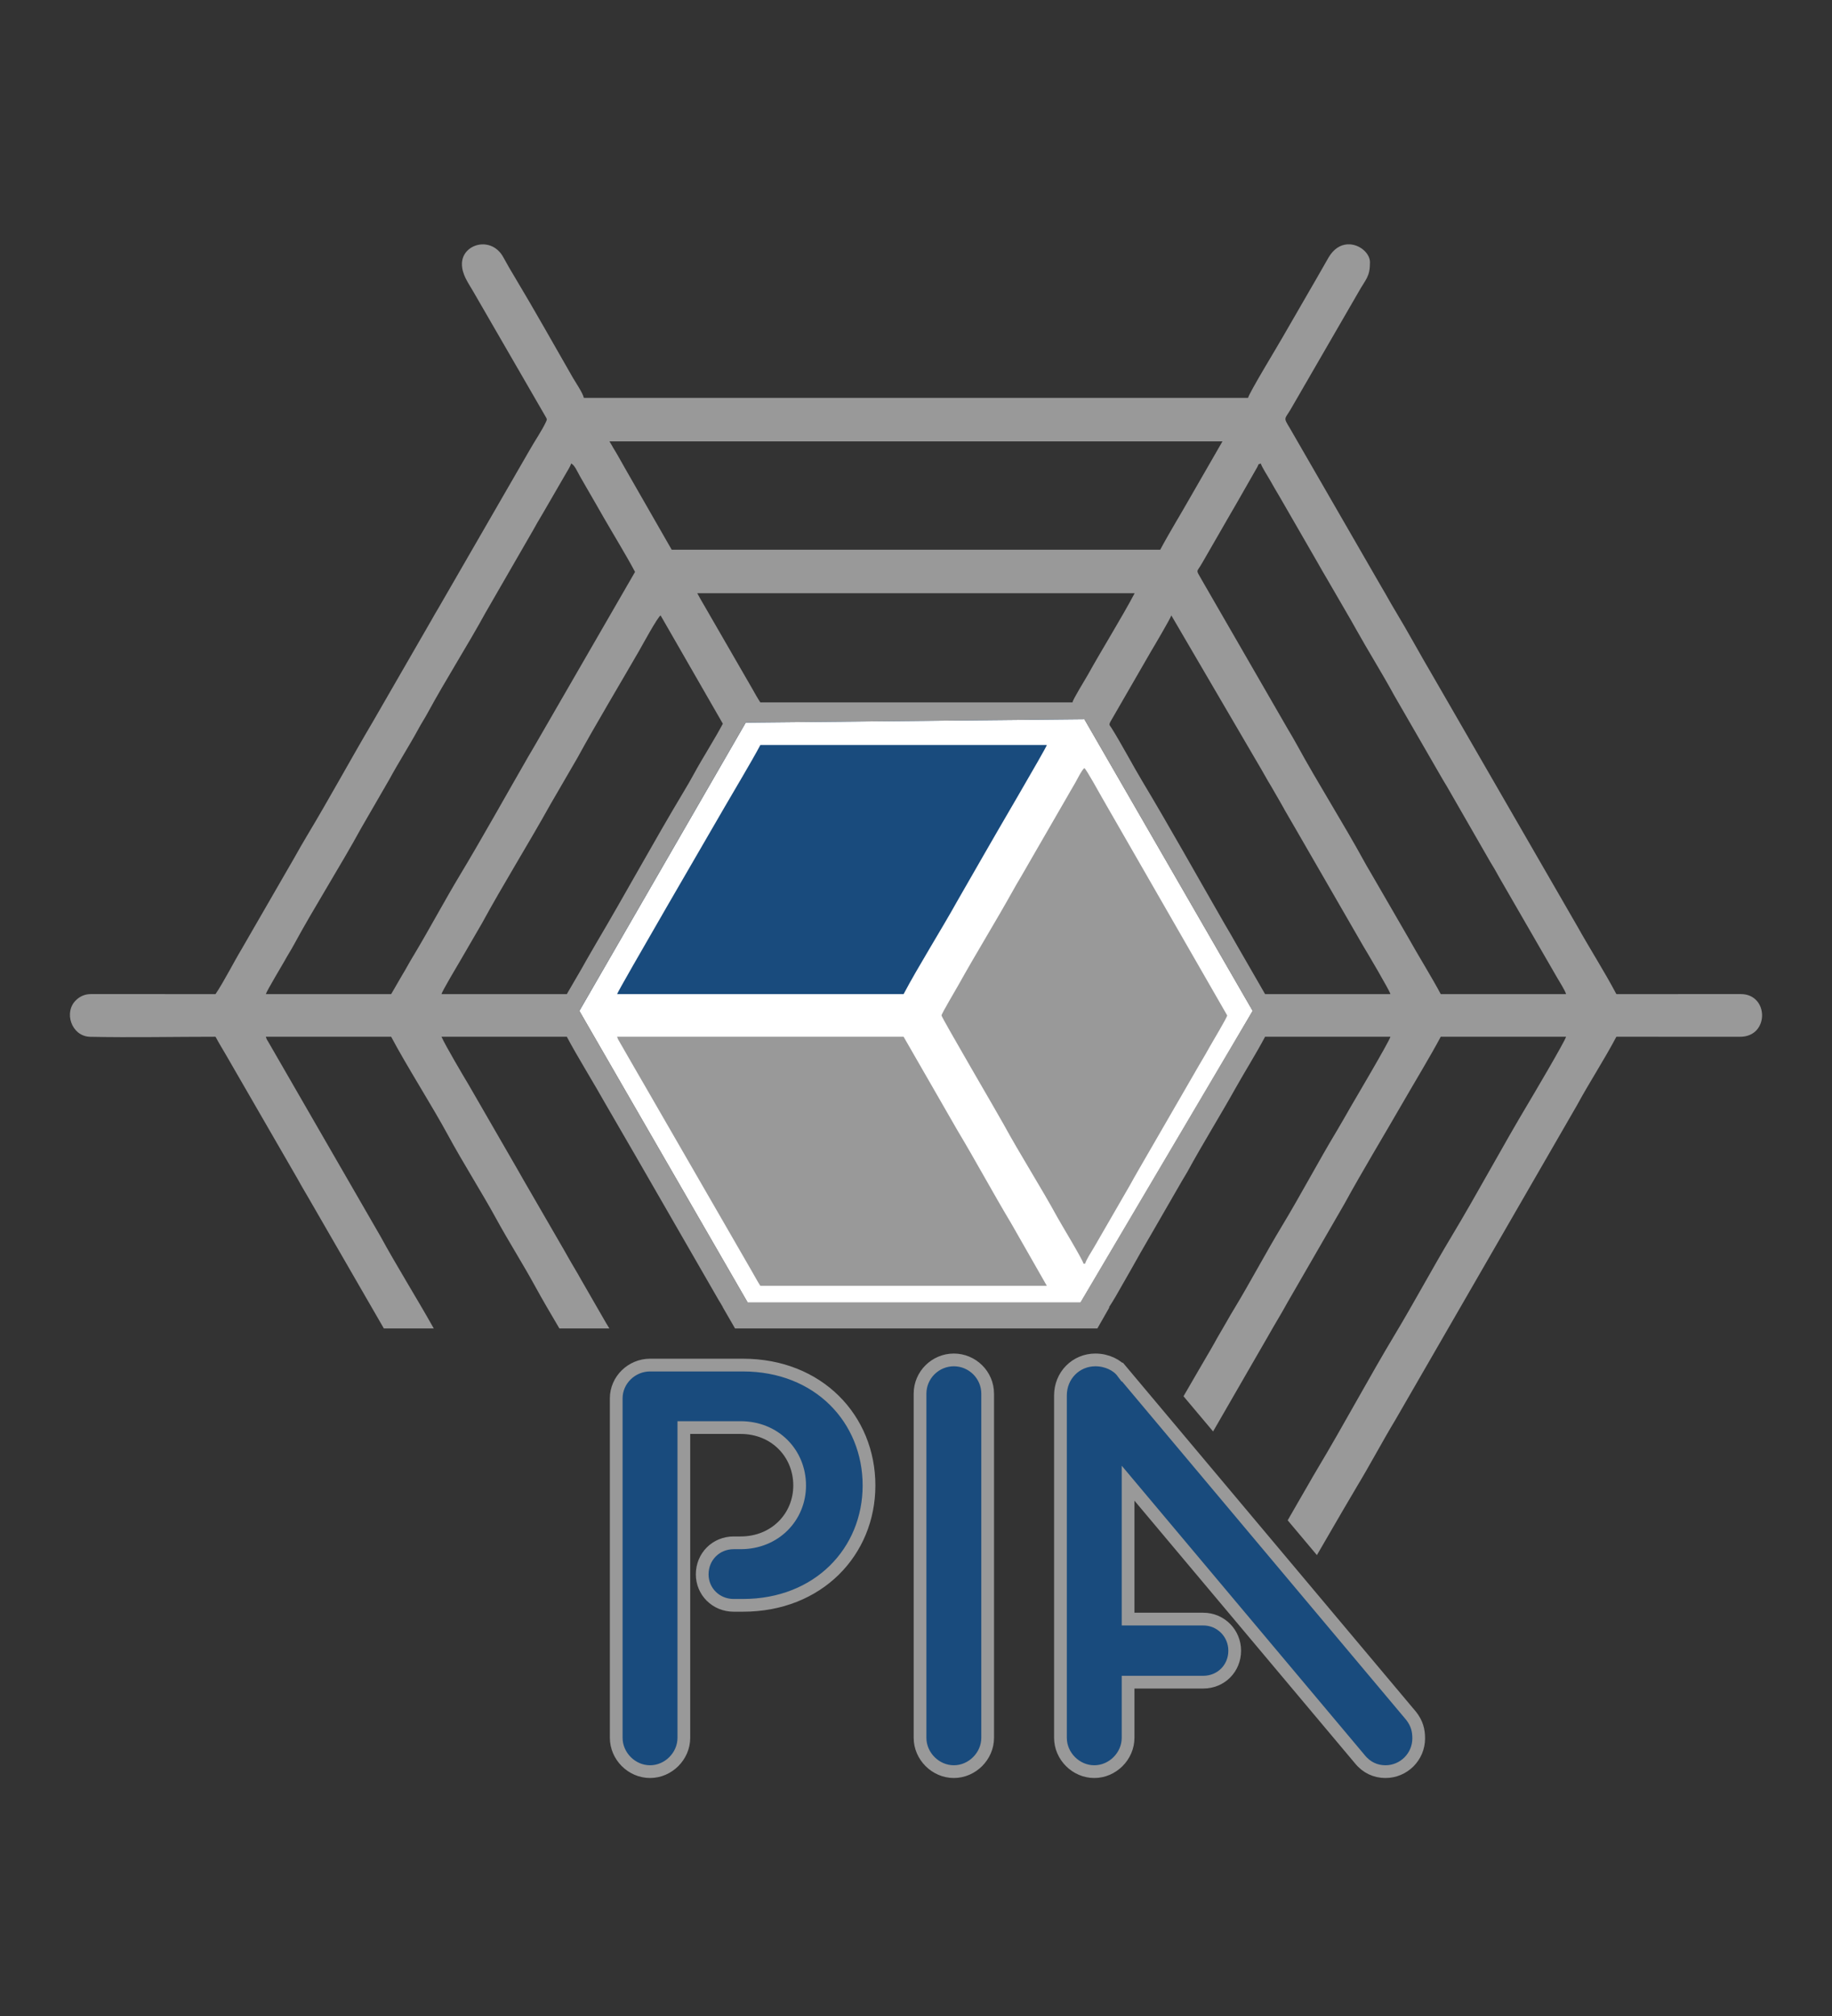 <?xml version="1.0" encoding="UTF-8"?>
<!DOCTYPE svg PUBLIC "-//W3C//DTD SVG 1.1//EN" "http://www.w3.org/Graphics/SVG/1.1/DTD/svg11.dtd">
<!-- Creator: CorelDRAW SE (OEM-Version) -->
<svg xmlns="http://www.w3.org/2000/svg" xml:space="preserve" width="600px" height="660px" version="1.1" shape-rendering="geometricPrecision" text-rendering="geometricPrecision" image-rendering="optimizeQuality" fill-rule="evenodd" clip-rule="evenodd"
viewBox="0 0 600 660"
 xmlns:xlink="http://www.w3.org/1999/xlink">
 <rect x="0" y="0" width="600" height="660" fill="#333333" stroke="none"/>
 <g id="Format">
  <polygon fill="none" points="0,0 600,0 600,660 0,660 "/>
 </g>
 <g id="PIA">
  <g id="PIA_0">
   <g>
    <g id="Wuerfel">
     <polygon fill="#999999" points="189.76,330.94 300.01,330.94 355.13,426.41 244.88,426.41 "/>
     <polygon fill="#194B7D" points="189.76,330.94 300.01,330.94 355.13,235.46 244.88,235.46 "/>
     <polygon fill="#999999" points="300.01,330.94 355.13,426.41 410.25,330.94 355.13,235.46 "/>
    </g>
    <path id="Netz_x0020_innen" fill="white" d="M244.88 426.41l-55.12 -95.47 54.48 -94.37 110.89 -1.11 55.12 95.48 -56.39 95.47 -108.98 0zm-42.77 -87l93.83 0 17.54 30.49c5.91,9.84 11.78,20.74 17.7,30.61l11.67 20.44 -93.83 0c-1.02,-1.53 -1.87,-3.26 -2.88,-4.94l-35.25 -61.08c-1.08,-1.79 -1.91,-3.37 -2.97,-5.13l-5.51 -9.57c-0.2,-0.41 -0.2,-0.61 -0.3,-0.82zm153.03 -87.96c0.78,0.57 5.31,8.91 5.95,9.97l40.83 71.01c0,0.63 -4.87,8.73 -5.65,10.14 -0.96,1.71 -1.9,3.37 -2.86,4.96 -1.04,1.71 -1.91,3.33 -2.97,5.12l-17.6 30.44c-1.03,1.76 -1.83,3.22 -2.82,5l-11.76 20.35c-0.73,1.22 -2.57,4.07 -2.85,5.25l-0.55 0c-0.34,-1.43 -7.46,-13.15 -8.56,-15.18 -5.31,-9.72 -12.36,-20.81 -17.6,-30.43 -1.58,-2.92 -20.35,-34.98 -20.35,-35.65 0,-0.53 4.89,-8.77 5.65,-10.14 5.52,-9.91 12.03,-20.47 17.59,-30.43 0.96,-1.72 1.91,-3.37 2.87,-4.96 1.03,-1.72 1.9,-3.33 2.96,-5.13l11.66 -20.18c1.02,-1.82 1.98,-3.42 2.97,-5.13 0.65,-1.13 2.25,-4.4 3.09,-5.01zm-59.2 74l-93.83 0c0.29,-1.23 32.5,-56.52 35.17,-61.17 3.18,-5.52 8.88,-14.96 11.74,-20.37l93.83 0c-0.33,1.22 -17.72,30.74 -20.47,35.66l-8.76 15.25c-5.22,9.38 -12.96,21.7 -17.68,30.63z"/>
    <path id="Netz_x0020_aussen" fill="#999999" d="M199.57 434.91c-0.1,-0.16 -0.19,-0.33 -0.3,-0.51 -0.42,-0.69 -0.75,-1.2 -1.15,-1.92l-6.63 -11.51c-0.77,-1.27 -1.47,-2.59 -2.24,-3.92 -0.73,-1.27 -1.48,-2.54 -2.27,-3.86 -0.81,-1.35 -1.43,-2.57 -2.23,-3.92l-13.41 -23.17c-0.8,-1.34 -1.42,-2.58 -2.23,-3.91l-15.64 -27.09c-1.46,-2.42 -7.54,-12.69 -8.88,-15.69l41.05 0c3.35,6.33 8.96,15.36 12.76,22.15l6.35 10.96c1.15,1.9 2.05,3.61 3.18,5.48l21.72 37.7 5.71 9.91c0.46,0.76 0.95,1.52 1.38,2.32l-0.02 0.03 4.01 6.95 8.29 0 61.42 0 0.02 0 0.03 0 34.16 0 6.58 0 7.42 0 0.11 0 0.08 0 0.56 0 3.91 -6.85 -0.08 -0.13c0.56,-0.83 1.3,-2.05 2.17,-3.51l5.21 -9.12c2.14,-3.8 4.18,-7.44 5.41,-9.49l1.29 -2.22 0.04 -0.07 0 0 9.81 -17c0.58,-1.04 1.09,-1.75 1.67,-2.8 4.79,-8.81 10.9,-18.66 15.92,-27.64 3.04,-5.42 6.74,-11.29 9.58,-16.67l41.05 0c-0.34,1.48 -11.98,21.15 -13.14,23.16 -1.48,2.58 -2.94,5.18 -4.5,7.78 -5.99,9.95 -11.92,21.17 -17.87,31 -5.27,8.71 -10.4,18.44 -15.64,27.09 -0.8,1.32 -1.5,2.49 -2.27,3.87 -1.48,2.64 -2.98,5.04 -4.38,7.63 -0.71,1.31 -1.48,2.56 -2.25,3.89 -0.82,1.43 -4.75,8.11 -7.72,13.28l9.69 11.52 18.06 -31.29c2.12,-3.79 4.25,-7.17 6.33,-10.99l18.71 -32.39c5.53,-10.13 13.11,-22.68 18.91,-32.75 3.63,-6.32 9.33,-15.72 12.55,-21.8l41.04 0c-0.35,1.5 -11.67,20.62 -12.34,21.73 -8.28,13.81 -16.72,29.59 -25.02,43.39 -6.32,10.52 -12.49,22.04 -18.82,32.56 -8.31,13.82 -16.74,29.58 -25.02,43.39 -2.21,3.69 -4.15,7.22 -6.36,10.96l-3.61 6.28 9.57 11.39c5.69,-9.83 11.82,-20.33 12.96,-22.21 4.39,-7.25 8.41,-14.88 12.78,-22.13l59.49 -103.02c4.06,-7.49 8.86,-14.79 12.85,-22.34l40.5 0.01c9.62,0.03 9.54,-13.93 0.28,-13.98l-40.78 0.01c-3.98,-7.52 -8.6,-14.7 -12.76,-22.15l-47.12 -81.61c-4.34,-7.35 -8.36,-14.83 -12.77,-22.13 -1.52,-2.5 -2.76,-4.88 -4.3,-7.43l-29.94 -51.87c-2.45,-4.07 -1.72,-2.63 0.87,-7.39l21.5 -37.15c2.46,-4.41 3.82,-5.03 3.82,-9.86 0,-2.78 -3.02,-5.61 -6.48,-5.86l-1 0c-2.16,0.16 -4.39,1.4 -6.09,4.31 -1.33,2.29 -2.47,4.34 -3.76,6.57l-11.35 19.64c-1.34,2.41 -10.84,17.99 -11.25,19.74l-217.53 0c-0.4,-1.73 -2.69,-5.02 -3.64,-6.68 -6.28,-10.92 -12.44,-21.95 -18.92,-32.74 -1.32,-2.19 -2.55,-4.27 -3.78,-6.56 -3.88,-7.22 -13.59,-4.48 -13.59,2.14 0,3.45 2.04,6.13 3.65,8.92l23.64 40.88c0.52,0.92 0.66,0.97 0.29,1.77 -1.28,2.84 -3.84,6.54 -5.43,9.39l-29.95 51.87c-0.74,1.23 -1.43,2.39 -2.15,3.71l-19.21 33.29c-7.29,12.33 -14.1,24.91 -21.47,37.17 -1.51,2.52 -2.86,4.87 -4.29,7.44l-17.17 29.74c-2.67,4.43 -5.75,10.58 -8.61,14.85l-40.78 -0.01c-2.15,0.01 -3.65,0.82 -4.81,1.89 -4.31,3.97 -1.58,11.97 4.53,12.1 13.67,0.28 27.39,-0.02 41.06,-0.02 1.04,1.96 2.24,3.9 3.37,5.85l23.72 41.06c1.06,1.98 2.23,3.89 3.36,5.85l24.68 42.74 16.35 0c-5.51,-9.82 -12.13,-20.4 -17.4,-30.06l-36.89 -63.92c-0.31,-0.52 -0.21,-0.26 -0.42,-0.7 -0.2,-0.41 -0.2,-0.61 -0.29,-0.82l41.04 0c5.11,9.65 13.33,22.45 18.71,32.39 4.65,8.6 11.01,18.62 15.74,27.27 3.78,6.94 8.76,14.82 12.56,21.78 2.46,4.51 5.26,9.27 8.09,14.06l0.94 0 0.02 0 0.01 0 0.02 0 0.08 0 0.03 0 15.26 0zm45.31 -8.5l-55.12 -95.47 54.48 -94.37 110.89 -1.11 55.12 95.48 -56.39 95.47 -108.98 0zm138.74 -224.94l27.1 46.34c0.71,1.25 1.48,2.56 2.27,3.87 0.81,1.34 1.43,2.58 2.23,3.91 0.8,1.33 1.5,2.49 2.27,3.87 0.81,1.45 1.45,2.45 2.25,3.9 1.44,2.65 2.91,5.06 4.38,7.63l22.38 38.77c1.23,2.03 8.59,14.45 8.88,15.69l-41.05 0 -8.88 -15.41c-0.81,-1.33 -1.43,-2.57 -2.23,-3.91 -0.79,-1.33 -1.54,-2.59 -2.27,-3.87 -8.5,-14.76 -18.3,-32.3 -26.77,-46.39 -3.17,-5.28 -7.06,-12.65 -10.14,-17.53 -0.57,-0.91 -0.9,-0.85 -0.47,-1.88l13.4 -23.21c0.91,-1.51 6.43,-10.86 6.65,-11.78zm-197.98 123.98l-41.05 0c0.22,-0.97 5.36,-9.61 6.54,-11.61l6.77 -11.66c6.82,-12.53 15.24,-26.03 22.35,-38.81l8.92 -15.36c5.64,-10.36 14.25,-24.71 20.22,-35.08 1.02,-1.77 5.86,-10.72 6.96,-11.46l20.39 35.46c-2.68,5.06 -6.72,11.35 -9.5,16.48 -1.02,1.88 -2.11,3.76 -3.26,5.67 -9.52,15.85 -19.22,33.66 -28.73,49.73 -1.13,1.92 -2.13,3.66 -3.17,5.48 -0.54,0.94 -0.96,1.68 -1.51,2.69l-4.93 8.47zm42.72 -131.24l143.25 0c-4.27,8.07 -10.59,18.19 -15.27,26.61 -0.93,1.67 -4.83,7.92 -5.11,9.13l-102.21 0c-0.9,-1.35 -1.75,-2.87 -2.59,-4.38l-15.44 -26.73c-0.93,-1.58 -1.82,-3.11 -2.63,-4.63zm-100.25 131.24l-41.04 0c0.23,-0.99 5.5,-9.71 6.14,-10.89 0.97,-1.8 2.11,-3.52 3.07,-5.31 6.45,-11.93 15.39,-26.02 21.97,-38.07l9.31 -16.1c2.81,-5.2 6.66,-11.24 9.49,-16.47 0.96,-1.79 2.1,-3.51 3.07,-5.31 5.6,-10.34 13.13,-22.18 18.81,-32.57l15.63 -27.09c1.02,-1.85 1.98,-3.51 3.07,-5.31l7.89 -13.61c0.49,-0.83 1.32,-2.14 1.51,-2.96 1.04,0.28 2.05,2.62 2.88,4.11 0.9,1.59 1.61,2.84 2.55,4.43 1.83,3.1 3.44,5.99 5.2,9.04 3.06,5.31 7.59,12.74 10.32,17.89l-32.31 55.93c-0.85,1.53 -1.75,2.95 -2.58,4.4 -6.86,11.9 -15.46,27.31 -22.37,38.78 -5.04,8.36 -10.06,17.78 -15.01,26.04 -0.9,1.5 -1.76,2.92 -2.57,4.41 -0.41,0.77 -0.74,1.3 -1.24,2.12l-3.79 6.54zm284.83 -173.69c0.29,1.11 2.27,4.13 2.98,5.4 1.07,1.9 2.09,3.67 3.18,5.48l12.46 21.6c1.06,1.9 2.09,3.68 3.17,5.49l7.79 13.43c0.57,1 1.01,1.8 1.61,2.86 3.97,7.11 8.63,14.55 12.46,21.6l15.64 27.09c0.53,0.97 1.07,1.76 1.57,2.62l14.17 24.65c0.54,0.97 1.02,1.64 1.57,2.62 0.56,1.02 0.93,1.66 1.5,2.68l18.81 32.57c0.69,1.21 2.79,4.48 3.05,5.6l-41.04 0c-2.88,-5.43 -7.53,-12.9 -10.81,-18.79l-11.06 -19.1c-1.09,-1.96 -2.1,-3.52 -3.17,-5.49 -6.66,-12.19 -15.33,-25.9 -21.97,-38.06 -1.05,-1.91 -2.05,-3.63 -3.17,-5.49l-28.2 -48.86c-1.94,-3.47 -1.6,-2.05 0.28,-5.42l9.39 -16.29c1.08,-1.88 2.09,-3.56 3.17,-5.49l5.48 -9.59c0.52,-0.98 0.04,-0.81 1.14,-1.11zm-213.34 -7.26l200.77 0 -12.76 22.15c-0.85,1.53 -1.75,2.95 -2.58,4.4 -1.73,2.99 -3.42,5.86 -5.04,8.92l-160 0 -15.27 -26.63c-0.88,-1.61 -1.63,-2.85 -2.52,-4.45 -0.43,-0.78 -0.81,-1.35 -1.26,-2.1 -0.51,-0.85 -0.81,-1.5 -1.34,-2.29z"/>
   </g>
   <g>
    <path id="PIA_1" fill="#194B7D" fill-rule="nonzero" d="M201.82 568.92c0,6.01 5.07,11.08 11.08,11.08 6,0 11.07,-5.07 11.07,-11.08l0 -101.56 18.59 0c11.26,0 19.33,8.45 19.33,18.96 0,10.33 -8.07,18.77 -19.33,18.77l-2.26 0c-5.81,0 -10.32,4.51 -10.32,10.33 0,5.63 4.51,10.14 10.32,10.14l3.01 0c24.78,0 41.3,-17.65 41.3,-39.24 0,-21.78 -16.52,-39.42 -41.3,-39.42l-30.41 0c-6.01,0 -11.08,4.88 -11.08,10.89l0 111.13zm99.5 0c0,6.01 5.07,11.08 11.07,11.08 6.01,0 11.08,-5.07 11.08,-11.08l0 -112.64c0,-6.19 -5.07,-11.07 -11.08,-11.07 -6,0 -11.07,4.88 -11.07,11.07l0 112.64zm45.99 0c0,6.01 5.07,11.08 11.08,11.08 6,0 11.07,-5.07 11.07,-11.08l0 -18.21 24.6 0c5.82,0 10.32,-4.5 10.32,-10.32 0,-5.63 -4.5,-10.33 -10.32,-10.33l-24.6 0 0 -44.49 75.85 90.3c2.25,2.82 5.25,4.13 8.44,4.13 6.01,0 10.89,-4.88 10.89,-10.89 0,-2.63 -0.56,-4.88 -2.44,-7.32l-94.61 -112.64c-1.69,-2.25 -5.07,-3.94 -8.83,-3.94 -6.38,0 -11.45,5.07 -11.45,11.64l0 112.07z"/>
    <path fill="none" stroke="#999999" stroke-width="4.17" stroke-miterlimit="22.926" d="M367.59 449.15l94.61 112.64c1.88,2.44 2.44,4.69 2.44,7.32 0,6.01 -4.88,10.89 -10.89,10.89 -3.19,0 -6.19,-1.31 -8.44,-4.13l-75.85 -90.3 0 44.49 24.6 0c5.82,0 10.32,4.7 10.32,10.33 0,5.82 -4.5,10.32 -10.32,10.32l-24.6 0 0 18.21c0,6.01 -5.07,11.08 -11.07,11.08 -6.01,0 -11.08,-5.07 -11.08,-11.08l0 -112.07c0,-6.57 5.07,-11.64 11.45,-11.64 3.76,0 7.14,1.69 8.83,3.94zm-44.12 7.13l0 112.64c0,6.01 -5.07,11.08 -11.08,11.08 -6,0 -11.07,-5.07 -11.07,-11.08l0 -112.64c0,-6.19 5.07,-11.07 11.07,-11.07 6.01,0 11.08,4.88 11.08,11.07zm-99.5 11.08l0 101.56c0,6.01 -5.07,11.08 -11.07,11.08 -6.01,0 -11.08,-5.07 -11.08,-11.08l0 -111.13c0,-6.01 5.07,-10.89 11.08,-10.89l30.41 0c24.78,0 41.3,17.65 41.3,39.42 0,21.59 -16.52,39.24 -41.3,39.24l-3.01 0c-5.81,0 -10.32,-4.51 -10.32,-10.14 0,-5.82 4.51,-10.33 10.32,-10.33l2.26 0c11.26,0 19.33,-8.44 19.33,-18.77 0,-10.51 -8.07,-18.96 -19.33,-18.96l-18.59 0z"/>
   </g>
  </g>
 </g>
 <g id="SINA" visibility="hidden">
  <g id="SINA_2">
   <g>
    <g id="Wuerfel_3">
     <polygon fill="#AFCA0A" points="189.72,331.03 300.01,331.03 355.15,426.54 244.86,426.54 "/>
     <polygon fill="#999999" points="189.72,331.03 300.01,331.03 355.15,235.52 244.86,235.52 "/>
     <polygon fill="#999999" points="300.01,331.03 355.15,426.54 410.29,331.03 355.15,235.52 "/>
    </g>
    <path id="Netz_x0020_innen_4" fill="white" d="M244.86 426.54l-55.14 -95.51 54.5 -94.4 110.93 -1.11 55.14 95.51 -56.41 95.51 -109.02 0zm-42.78 -87.03l93.86 0 17.54 30.5c5.91,9.84 11.79,20.75 17.71,30.62l11.67 20.45 -93.85 0c-1.03,-1.53 -1.88,-3.26 -2.89,-4.94l-35.26 -61.11c-1.09,-1.79 -1.91,-3.37 -2.97,-5.13l-5.52 -9.57c-0.2,-0.42 -0.2,-0.61 -0.29,-0.82zm153.08 -87.99c0.78,0.57 5.31,8.9 5.95,9.97l40.85 71.03c0,0.63 -4.87,8.74 -5.65,10.15 -0.96,1.71 -1.91,3.37 -2.87,4.96 -1.03,1.71 -1.9,3.33 -2.97,5.13l-17.6 30.44c-1.03,1.76 -1.84,3.23 -2.82,5l-11.77 20.36c-0.73,1.22 -2.57,4.07 -2.84,5.25l-0.56 0c-0.34,-1.42 -7.46,-13.15 -8.57,-15.18 -5.31,-9.73 -12.35,-20.82 -17.6,-30.44 -1.58,-2.92 -20.36,-35 -20.36,-35.67 0,-0.53 4.89,-8.77 5.66,-10.14 5.52,-9.92 12.03,-20.48 17.6,-30.44 0.95,-1.72 1.9,-3.37 2.86,-4.96 1.03,-1.72 1.91,-3.34 2.97,-5.13l11.66 -20.19c1.01,-1.82 1.98,-3.42 2.97,-5.13 0.65,-1.13 2.25,-4.4 3.09,-5.01zm-59.22 74.02l-93.86 0c0.28,-1.23 32.5,-56.54 35.18,-61.19 3.18,-5.53 8.88,-14.97 11.75,-20.38l93.85 0c-0.32,1.22 -17.72,30.76 -20.47,35.67l-8.77 15.26c-5.22,9.38 -12.96,21.7 -17.68,30.64z"/>
    <path id="Netz_x0020_aussen_5" fill="#999999" d="M199.53 435.04c-0.09,-0.16 -0.19,-0.33 -0.3,-0.5 -0.42,-0.69 -0.75,-1.2 -1.15,-1.92l-6.64 -11.53c-0.76,-1.26 -1.47,-2.58 -2.23,-3.91 -0.73,-1.28 -1.48,-2.55 -2.27,-3.87 -0.81,-1.34 -1.43,-2.57 -2.24,-3.91l-13.41 -23.19c-0.8,-1.34 -1.42,-2.58 -2.23,-3.91l-15.64 -27.1c-1.47,-2.42 -7.55,-12.7 -8.89,-15.69l41.06 0c3.35,6.33 8.97,15.36 12.77,22.15l6.35 10.97c1.16,1.9 2.05,3.61 3.18,5.48l21.73 37.71 5.72 9.92c0.46,0.76 0.95,1.52 1.38,2.32l-0.02 0.04 4.01 6.94 8.3 0 61.43 0 0.03 0 0.02 0 34.18 0 6.58 0 7.42 0 0.11 0 0.08 0 0.56 0 3.92 -6.85 -0.08 -0.13c0.55,-0.83 1.3,-2.05 2.16,-3.51l5.22 -9.13c2.14,-3.8 4.18,-7.43 5.41,-9.48l1.29 -2.23 0.04 -0.07 0 0 9.81 -17.01c0.58,-1.04 1.1,-1.74 1.67,-2.8 4.8,-8.81 10.91,-18.66 15.93,-27.65 3.04,-5.42 6.74,-11.29 9.59,-16.67l41.06 0c-0.34,1.48 -11.98,21.15 -13.14,23.17 -1.49,2.58 -2.94,5.17 -4.51,7.78 -5.99,9.96 -11.92,21.17 -17.88,31.01 -5.27,8.71 -10.4,18.44 -15.64,27.1 -0.8,1.32 -1.5,2.49 -2.27,3.87 -1.48,2.65 -2.98,5.04 -4.38,7.63 -0.71,1.31 -1.49,2.57 -2.25,3.9 -0.83,1.43 -4.76,8.11 -7.72,13.28l9.68 11.53 18.08 -31.31c2.11,-3.79 4.24,-7.16 6.33,-10.99l18.71 -32.4c5.54,-10.14 13.11,-22.69 18.91,-32.77 3.64,-6.32 9.35,-15.73 12.56,-21.8l41.06 0c-0.35,1.5 -11.68,20.62 -12.34,21.73 -8.29,13.82 -16.73,29.6 -25.03,43.41 -6.33,10.53 -12.5,22.05 -18.83,32.58 -8.31,13.82 -16.74,29.59 -25.03,43.4 -2.21,3.69 -4.15,7.23 -6.36,10.96l-3.62 6.28 9.58 11.4c5.69,-9.84 11.83,-20.34 12.97,-22.22 4.39,-7.25 8.41,-14.88 12.78,-22.13l59.52 -103.06c4.05,-7.5 8.85,-14.8 12.85,-22.35l40.51 0.01c9.63,0.02 9.54,-13.94 0.28,-13.99l-40.79 0.01c-3.99,-7.52 -8.61,-14.7 -12.77,-22.15l-47.13 -81.64c-4.35,-7.36 -8.36,-14.84 -12.78,-22.14 -1.52,-2.51 -2.76,-4.89 -4.3,-7.44l-29.96 -51.89c-2.45,-4.07 -1.71,-2.62 0.88,-7.39l21.5 -37.16c2.47,-4.41 3.83,-5.04 3.83,-9.86 0,-2.79 -3.03,-5.62 -6.48,-5.87l-1.01 0c-2.16,0.16 -4.39,1.4 -6.08,4.31 -1.34,2.29 -2.48,4.34 -3.77,6.57l-11.35 19.65c-1.35,2.42 -10.85,18 -11.26,19.75l-217.61 0c-0.4,-1.73 -2.69,-5.03 -3.64,-6.69 -6.29,-10.91 -12.44,-21.96 -18.93,-32.75 -1.32,-2.19 -2.55,-4.27 -3.78,-6.55 -3.89,-7.23 -13.59,-4.49 -13.59,2.13 0,3.45 2.03,6.14 3.64,8.93l23.66 40.89c0.51,0.92 0.65,0.97 0.29,1.78 -1.29,2.83 -3.85,6.54 -5.44,9.39l-29.96 51.89c-0.74,1.22 -1.43,2.39 -2.15,3.71l-19.21 33.3c-7.3,12.33 -14.11,24.92 -21.48,37.19 -1.52,2.52 -2.86,4.86 -4.3,7.43l-17.18 29.75c-2.67,4.44 -5.74,10.59 -8.6,14.86l-40.8 -0.01c-2.15,0.01 -3.65,0.82 -4.81,1.89 -4.32,3.98 -1.58,11.97 4.53,12.1 13.67,0.29 27.4,-0.01 41.08,-0.01 1.03,1.96 2.24,3.9 3.36,5.85l23.73 41.08c1.07,1.97 2.24,3.88 3.37,5.85l24.69 42.75 16.36 0c-5.52,-9.82 -12.14,-20.41 -17.42,-30.07l-36.9 -63.94c-0.31,-0.52 -0.21,-0.26 -0.42,-0.7 -0.2,-0.42 -0.2,-0.61 -0.29,-0.82l41.06 0c5.11,9.65 13.34,22.45 18.72,32.4 4.65,8.61 11.01,18.63 15.74,27.28 3.78,6.94 8.76,14.82 12.57,21.79 2.46,4.51 5.25,9.27 8.09,14.06l0.94 0 0.01 0 0.02 0 0.02 0 0.08 0 0.03 0 15.26 0zm45.33 -8.5l-55.14 -95.51 54.5 -94.4 110.93 -1.11 55.14 95.51 -56.41 95.51 -109.02 0zm138.79 -225.03l27.11 46.36c0.71,1.25 1.49,2.56 2.27,3.87 0.81,1.34 1.43,2.58 2.24,3.92 0.8,1.32 1.49,2.49 2.27,3.87 0.81,1.45 1.45,2.45 2.24,3.9 1.45,2.65 2.91,5.06 4.39,7.63l22.38 38.79c1.23,2.03 8.6,14.45 8.89,15.69l-41.06 0 -8.89 -15.41c-0.81,-1.34 -1.43,-2.57 -2.23,-3.92 -0.8,-1.32 -1.54,-2.59 -2.28,-3.87 -8.5,-14.76 -18.3,-32.31 -26.77,-46.41 -3.18,-5.27 -7.07,-12.65 -10.14,-17.53 -0.58,-0.91 -0.91,-0.85 -0.47,-1.88l13.4 -23.22c0.91,-1.52 6.43,-10.86 6.65,-11.79zm-198.06 124.03l-41.06 0c0.23,-0.96 5.36,-9.61 6.55,-11.61l6.76 -11.67c6.83,-12.53 15.25,-26.04 22.36,-38.82l8.93 -15.37c5.64,-10.36 14.25,-24.71 20.22,-35.09 1.03,-1.78 5.86,-10.72 6.97,-11.47l20.4 35.48c-2.68,5.06 -6.73,11.35 -9.5,16.48 -1.02,1.89 -2.12,3.77 -3.27,5.68 -9.52,15.85 -19.22,33.67 -28.74,49.75 -1.13,1.92 -2.13,3.66 -3.18,5.48 -0.53,0.94 -0.95,1.68 -1.5,2.69l-4.94 8.47zm42.74 -131.29l143.31 0c-4.27,8.08 -10.59,18.2 -15.28,26.63 -0.93,1.66 -4.83,7.92 -5.11,9.13l-102.24 0c-0.91,-1.35 -1.76,-2.87 -2.6,-4.39l-15.44 -26.74c-0.94,-1.58 -1.83,-3.11 -2.64,-4.63zm-100.28 131.29l-41.06 0c0.23,-0.99 5.51,-9.72 6.14,-10.89 0.98,-1.8 2.11,-3.53 3.08,-5.31 6.45,-11.93 15.39,-26.03 21.97,-38.09l9.31 -16.1c2.82,-5.21 6.67,-11.25 9.5,-16.48 0.96,-1.79 2.1,-3.51 3.07,-5.31 5.6,-10.34 13.14,-22.19 18.81,-32.59l15.65 -27.09c1.01,-1.86 1.98,-3.52 3.06,-5.32l7.9 -13.61c0.48,-0.83 1.32,-2.14 1.51,-2.96 1.03,0.28 2.05,2.62 2.88,4.1 0.89,1.6 1.61,2.85 2.55,4.44 1.83,3.1 3.44,5.99 5.2,9.05 3.06,5.31 7.6,12.73 10.32,17.89l-32.31 55.95c-0.86,1.53 -1.76,2.95 -2.59,4.4 -6.86,11.91 -15.46,27.32 -22.38,38.8 -5.04,8.36 -10.06,17.79 -15.01,26.05 -0.9,1.49 -1.76,2.92 -2.57,4.41 -0.42,0.77 -0.74,1.29 -1.24,2.12l-3.79 6.54zm284.93 -173.75c0.29,1.1 2.28,4.12 2.99,5.39 1.06,1.91 2.08,3.68 3.17,5.49l12.47 21.61c1.06,1.9 2.08,3.68 3.18,5.49l7.79 13.43c0.57,1 1.01,1.81 1.6,2.87 3.98,7.11 8.63,14.56 12.47,21.61l15.65 27.09c0.53,0.98 1.07,1.76 1.56,2.63l14.18 24.65c0.54,0.98 1.02,1.64 1.57,2.62 0.57,1.03 0.93,1.67 1.5,2.69l18.82 32.58c0.69,1.21 2.79,4.48 3.05,5.6l-41.06 0c-2.88,-5.43 -7.53,-12.9 -10.81,-18.8l-11.06 -19.1c-1.1,-1.96 -2.1,-3.53 -3.17,-5.49 -6.67,-12.2 -15.35,-25.92 -21.98,-38.08 -1.05,-1.91 -2.05,-3.63 -3.17,-5.49l-28.22 -48.88c-1.94,-3.47 -1.59,-2.05 0.28,-5.42l9.4 -16.3c1.08,-1.87 2.09,-3.56 3.17,-5.49l5.49 -9.6c0.52,-0.98 0.03,-0.81 1.13,-1.1zm-213.42 -7.26l200.85 0 -12.76 22.15c-0.86,1.53 -1.76,2.95 -2.59,4.4 -1.72,3 -3.42,5.86 -5.04,8.92l-160.07 0 -15.26 -26.63c-0.88,-1.61 -1.63,-2.85 -2.53,-4.46 -0.43,-0.78 -0.81,-1.34 -1.26,-2.09 -0.51,-0.86 -0.81,-1.5 -1.34,-2.29z"/>
   </g>
   <g id="SINA_6">
    <path id="SINA_7" fill="#AFCA0A" fill-rule="nonzero" d="M111.2 580c23.41,0 41.58,-16.67 41.58,-37.83 0,-26.97 -18.73,-34.46 -32.59,-38.77l-8.24 -2.62c-7.86,-2.25 -18.54,-6.55 -18.54,-17.98 0,-9.18 7.31,-17.23 17.79,-17.23 11.43,0 16.48,7.49 19.11,13.3 1.5,3.37 4.12,6.18 9.17,6.18 6,0 10.86,-4.87 10.86,-10.86 0,-12.36 -15.35,-29.03 -39.14,-29.03 -22.66,0 -39.89,15.54 -39.89,36.33 0,24.53 16.86,32.96 29.78,37.08l9.55 2.81c9.74,3 20.04,7.31 20.04,19.29 0,9.93 -8.05,18.73 -19.48,18.73 -12.54,0 -17.97,-8.43 -20.6,-14.61 -1.68,-3.37 -4.49,-6.18 -9.55,-6.18 -5.99,0 -10.86,4.87 -10.86,10.86 0,12.92 17.42,30.53 41.01,30.53zm61.99 -11.24c0,6 5.06,11.05 11.05,11.05 5.99,0 11.05,-5.05 11.05,-11.05l0 -112.37c0,-6.18 -5.06,-11.04 -11.05,-11.04 -5.99,0 -11.05,4.86 -11.05,11.04l0 112.37zm45.88 0c0,6 5.06,11.05 11.05,11.05 6,0 11.05,-5.05 11.05,-11.05l0 -83.15 58.25 69.48 0 13.67c0,6 4.87,11.05 11.05,11.05 5.99,0 10.86,-5.05 10.86,-11.05l0 -112.37c0,-6.18 -4.87,-11.04 -10.86,-11.04 -6.18,0 -11.05,4.86 -11.05,11.04l0 64.62 -60.12 -71.73c-1.69,-2.25 -5.06,-3.93 -8.8,-3.93 -6.37,0 -11.43,5.05 -11.43,11.61l0 111.8zm128.29 0c0,6 5.06,11.05 11.05,11.05 5.99,0 11.05,-5.05 11.05,-11.05l0 -18.16 24.53 0c5.81,0 10.3,-4.5 10.3,-10.3 0,-5.62 -4.49,-10.3 -10.3,-10.3l-24.53 0 0 -44.39 75.66 90.08c2.25,2.81 5.24,4.12 8.43,4.12 5.99,0 10.86,-4.87 10.86,-10.86 0,-2.62 -0.56,-4.87 -2.43,-7.3l-94.39 -112.37c-1.69,-2.25 -5.06,-3.93 -8.81,-3.93 -6.36,0 -11.42,5.05 -11.42,11.61l0 111.8z"/>
    <path fill="none" stroke="#999999" stroke-width="4.17" stroke-miterlimit="22.926" d="M321.33 456.39l0 112.37c0,6 -4.87,11.05 -10.86,11.05 -6.18,0 -11.05,-5.05 -11.05,-11.05l0 -13.67 -58.25 -69.48 0 83.15c0,6 -5.05,11.05 -11.05,11.05 -5.99,0 -11.05,-5.05 -11.05,-11.05l0 -111.8c0,-6.56 5.06,-11.61 11.43,-11.61 3.74,0 7.11,1.68 8.8,3.93l60.12 71.73 0 -64.62c0,-6.18 4.87,-11.04 11.05,-11.04 5.99,0 10.86,4.86 10.86,11.04zm-126.04 0l0 112.37c0,6 -5.06,11.05 -11.05,11.05 -5.99,0 -11.05,-5.05 -11.05,-11.05l0 -112.37c0,-6.18 5.06,-11.04 11.05,-11.04 5.99,0 11.05,4.86 11.05,11.04zm-42.51 85.78c0,21.16 -18.17,37.83 -41.58,37.83 -23.59,0 -41.01,-17.61 -41.01,-30.53 0,-5.99 4.87,-10.86 10.86,-10.86 5.06,0 7.87,2.81 9.55,6.18 2.63,6.18 8.06,14.61 20.6,14.61 11.43,0 19.48,-8.8 19.48,-18.73 0,-11.98 -10.3,-16.29 -20.04,-19.29l-9.55 -2.81c-12.92,-4.12 -29.78,-12.55 -29.78,-37.08 0,-20.79 17.23,-36.33 39.89,-36.33 23.79,0 39.14,16.67 39.14,29.03 0,5.99 -4.86,10.86 -10.86,10.86 -5.05,0 -7.67,-2.81 -9.17,-6.18 -2.63,-5.81 -7.68,-13.3 -19.11,-13.3 -10.48,0 -17.79,8.05 -17.79,17.23 0,11.43 10.68,15.73 18.54,17.98l8.24 2.62c13.86,4.31 32.59,11.8 32.59,38.77zm214.81 -92.89l94.39 112.37c1.87,2.43 2.43,4.68 2.43,7.3 0,5.99 -4.87,10.86 -10.86,10.86 -3.19,0 -6.18,-1.31 -8.43,-4.12l-75.66 -90.08 0 44.39 24.53 0c5.81,0 10.3,4.68 10.3,10.3 0,5.8 -4.49,10.3 -10.3,10.3l-24.53 0 0 18.16c0,6 -5.06,11.05 -11.05,11.05 -5.99,0 -11.05,-5.05 -11.05,-11.05l0 -111.8c0,-6.56 5.06,-11.61 11.42,-11.61 3.75,0 7.12,1.68 8.81,3.93z"/>
   </g>
  </g>
 </g>
</svg>
